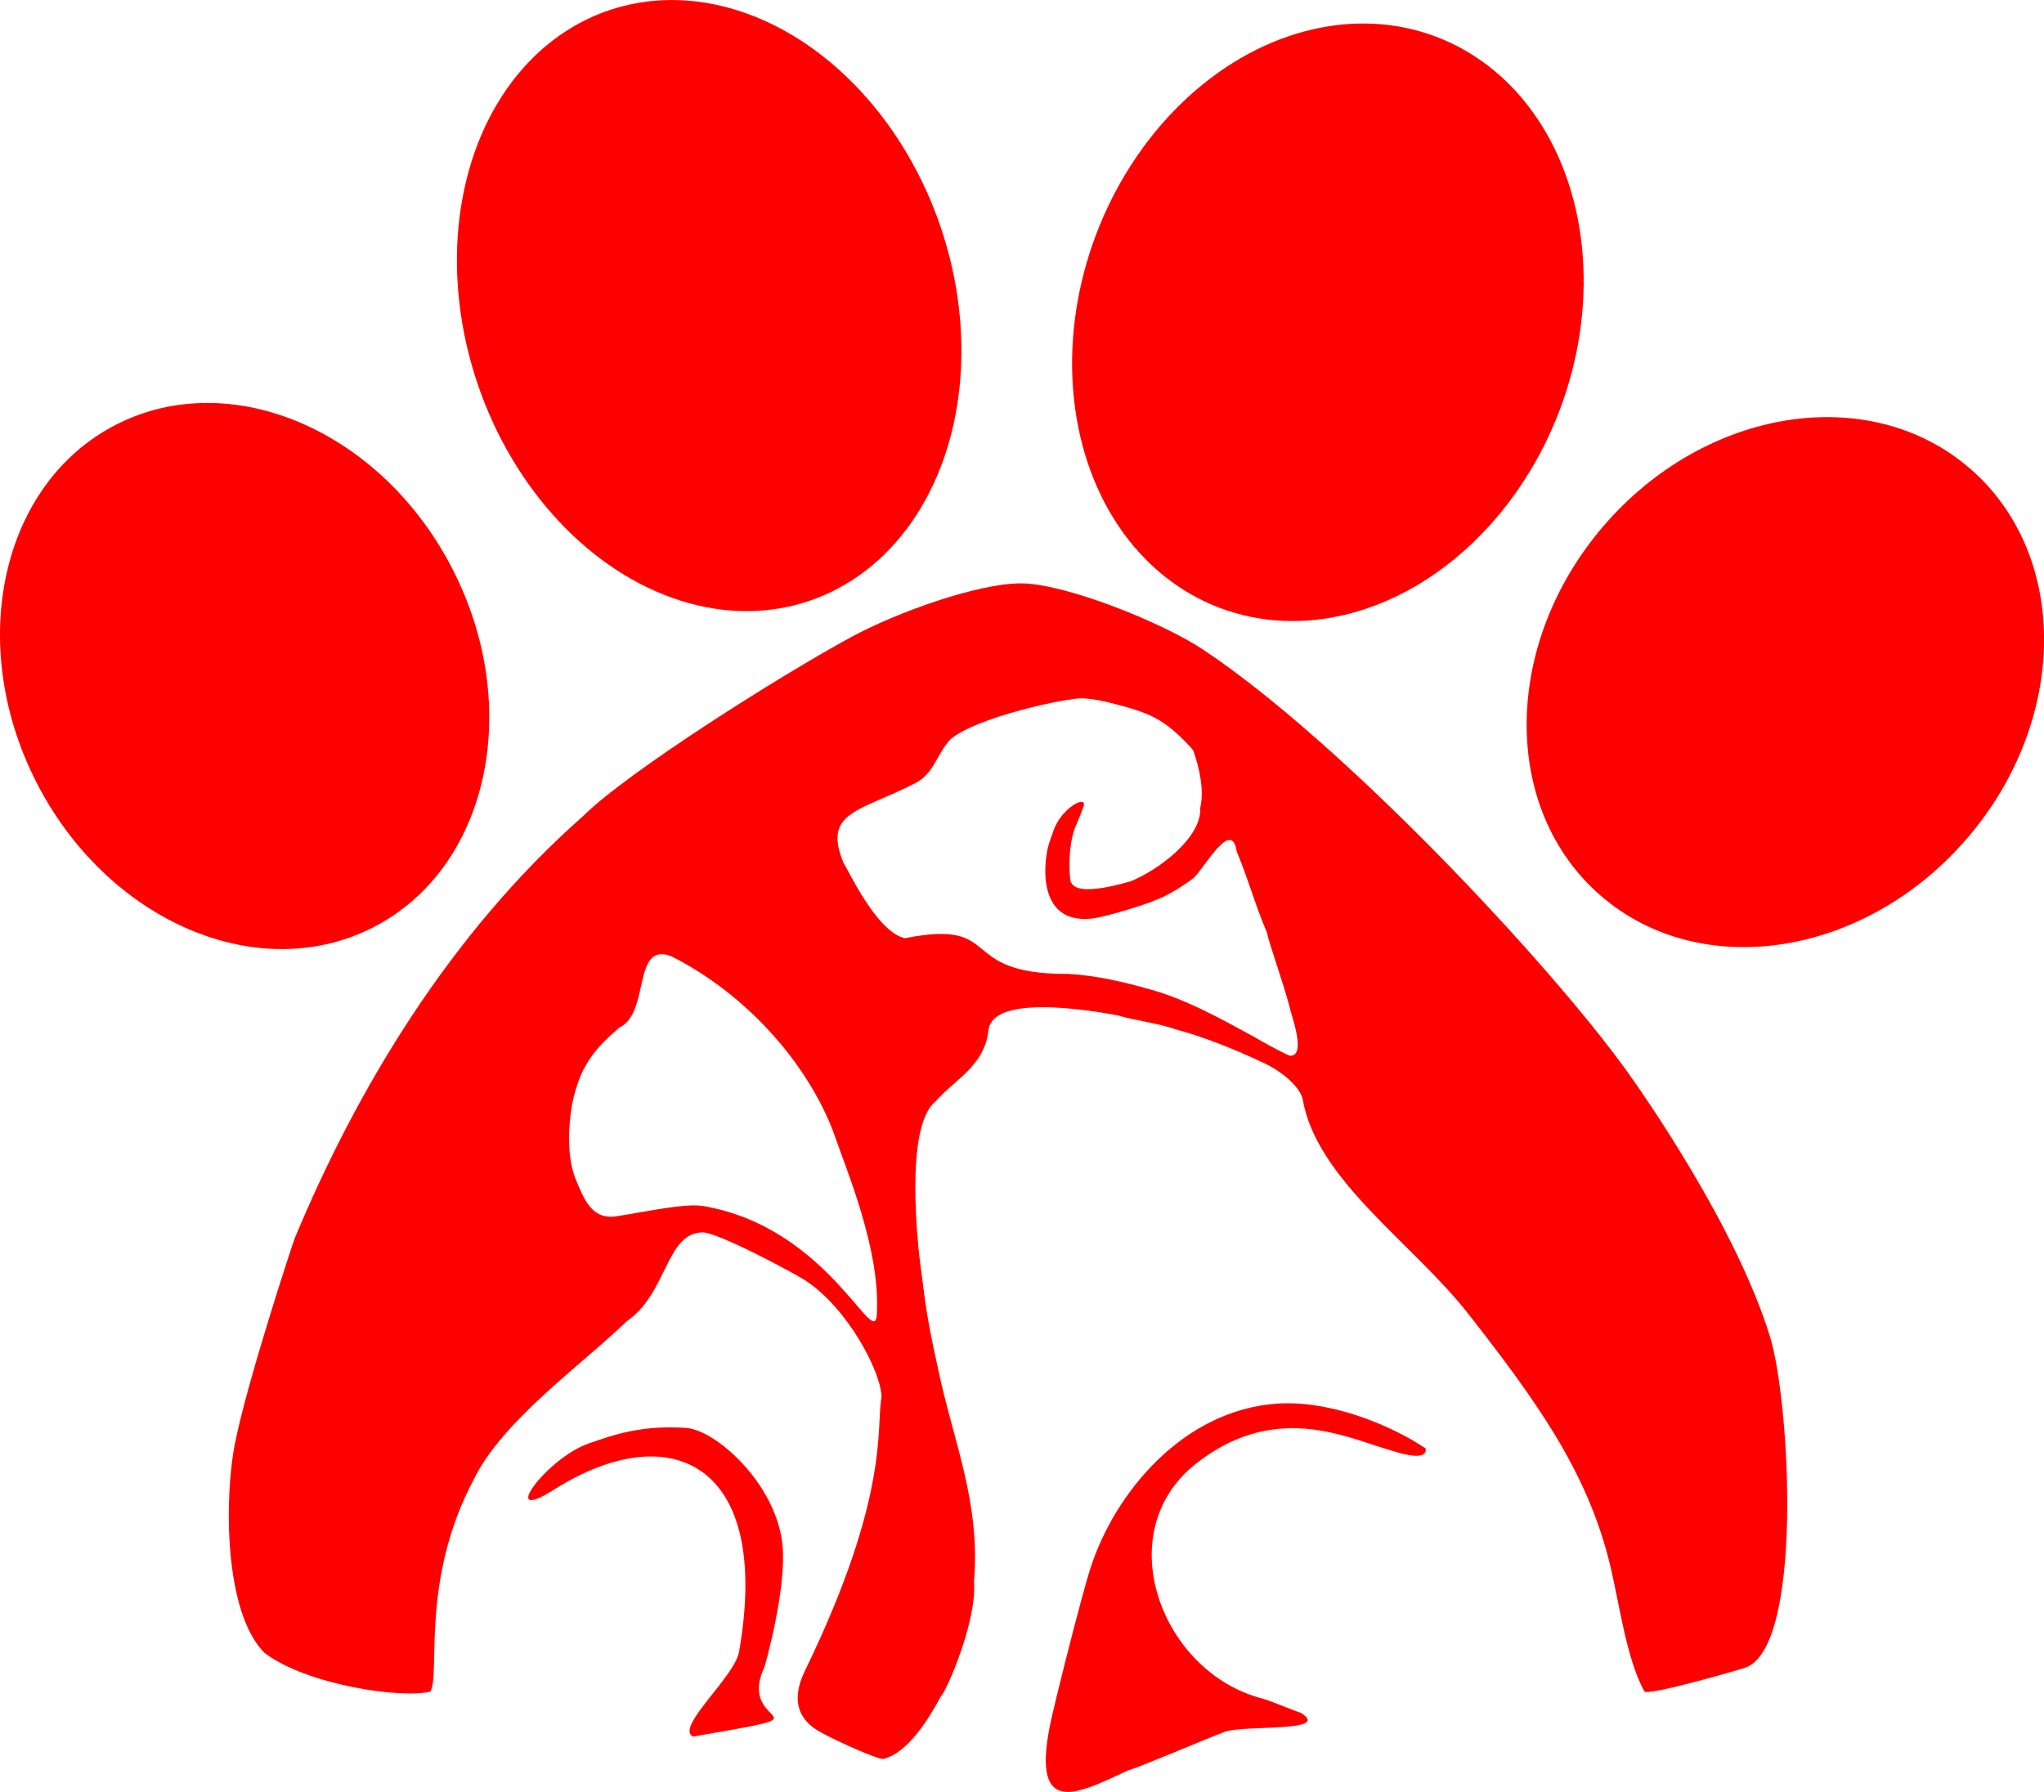 <?xml version="1.0" encoding="UTF-8"?>
<svg id="a" data-name="Layer 1" xmlns="http://www.w3.org/2000/svg" viewBox="0 0 473.18 414.87 " fill='red'>
  <path d="m409.76,309.5c-7.9-25.75-29.68-56.71-33.3-61.73-18.08-25.06-65.62-75.82-97.86-97.32-9.57-6.38-32.34-15.49-42.46-15.39s-28.6,6.74-39.14,12.46c-16.21,8.79-51.73,31.2-62,41.41-30.88,27.24-52.42,63.28-66.76,97.73-.42,1.02-11.02,33.18-13.86,47.57-2.48,12.55-2.55,39.04,6.85,48.44,9.63,7.35,31.51,10.66,38.37,8.97,2.48-3.71-2.45-25.58,10.06-49.1h0c6.63-13.63,24.84-26.41,35.41-36.63,9.48-6.51,9.05-20.46,17.55-20.59,3.48-.05,20.62,9.1,23.79,11.11,9.86,6.39,17.75,21.49,17.65,27.17-1.31,6.61,2.1,22.41-17.68,63.13-4.02,8.27-.19,12.22,3.53,14.28,4.28,2.36,14.58,6.94,14.82,6.15,5.63-1.51,10.48-9.61,13.06-14.37,1.4-1.39,8.46-17.74,7.68-26.57,1.58-18.38-4.81-32.53-8.28-49.16-2.75-12.44-2.81-14.36-4.12-24.22-.46-3.46-3.81-31.83,3.42-37.75,4.61-5.28,11.39-8.22,12.35-16.61,1.05-9.17,28.1-3.69,29.88-3.41,2.85.92,10.27,2.02,13.32,3.21,6.16,1.59,14.08,4.74,20.69,7.9,4.35,2.07,8.03,5.43,8.8,8.1,3.08,18.76,25.5,33.45,38.37,49.89,15.79,20.18,27.14,36.09,32.47,56.7,2.43,9.4,3.91,22.74,8.32,30.78,1.91.82,23.52-5.57,22.83-5.39,14.15-3.56,10.9-61.59,6.25-76.73Zm-281.3,11.12s.02-.01.02-.02c0,0-.01.01-.02.02Zm95.25,24.21s0,.03,0,.04c0-.01,0-.03,0-.04Zm54.21-167.61s0,.04,0,.06c0-.02,0-.04,0-.06Zm-13.27-32.62h.06s-.02,0-.06,0Zm-42.84,24.75s0,0,0,0q.31-.25,0,0Zm-16.45,14.93c-.23.15-.46.29-.69.44.23-.15.46-.29.69-.44Zm-8.08-36.72l-.09-.02s.09.02.09.02Zm-2.7,43.69s0,0,0,0q-.22.35,0,0Zm8.44,112.32c-.08,10.8-10.4-19.23-40.17-24.34-4.09-.7-12.1,1.09-20.12,2.36-5.88.93-7.63-4.28-9.41-8.46-2.7-6.34-1.42-16.81,0-20.94,1.59-5.73,4.8-9.82,9.36-13.65.2-.2.4-.4.59-.59,7.37-3.28,2.97-20.09,12.16-16.55,17.35,8.76,31.31,24.6,37.44,40.52,3.31,9.59,10.72,26.9,10.15,41.65Zm87.9-63.18c-7.53-4.12-16.14-9-24.75-11.34-6.09-1.74-12.42-3.21-18.88-3.57-26.35.13-14.49-12.86-37.79-8.27-6.58-1.36-13.34-16.23-14.21-17.39-5.03-12.08,4.06-11.95,16.73-18.58,4.2-2.2,4.88-6.75,7.99-10.06,5.92-5.15,27.26-9.73,30.82-9.51,2.22.14,4.57.59,7.3,1.32,7.59,2.03,11.32,3.11,18.04,10.63.33.81,2.98,8.05,1.68,13.45.38,6.79-9.58,14.36-16.14,16.98-13.63,3.94-13.41.28-13.86.16-.54-3.35-.27-8.03.54-11.12.59-2.25,1.21-2.75,2.45-6.4.93-2.74-5.03.17-6.95,5.6-.39,1.11-.49,1.41-.98,2.8-1.26,3.63-3.29,18.88,9.68,17.59,3.87-.39,14.91-4.07,14.7-4.24,2.69-.72,8.27-4.47,9.11-5.26,2.51-2.35,8.73-13.84,9.9-6.02,2.8,6.66,4.09,11.93,6.98,18.71.42,2.31,3.7,11.34,5.3,17.42.13,1.14,4.04,11.27.07,11.13-.49-.02-5.3-2.6-7.74-4.01Zm-34.25-28.5s0,0,0,0t0,0Zm134.08,179.54s.06-.04.08-.06c-.03.02-.06.04-.08.06Z"/>
  <path d="m330.03,335.35c-8.6-5.78-22.54-11.17-34.26-10.39-22.24,1.49-37.83,21.12-43.26,37.88-2.31,7.14-8.6,32.37-9.45,36.63-4.34,21.77,6.8,15.63,18.09,10.4,2.2-.52,18.29-7.42,22.37-8.92,4.44-1.64,25.23.16,17.5-4.44-2.01-.64-7-2.8-8.84-3.27-23.27-6-35.54-38.3-15.42-54.29,17.97-14.28,34.38-6.39,43.75-3.61,2.13.63,10,3.51,9.53,0Zm-42.04-2.29s0,0,.01,0c0,0,0,0-.01,0Z"/>
  <path d="m181.11,357.39c-1.6-14.03-15.45-26.39-22.37-26.81-10.03-.61-16.06,1.36-22.58,3.66-9.66,3.41-21.11,19-7.91,10.64,26.84-17,50.54-6.33,42.84,37.56-1.02,5.82-14.92,17.56-10.64,19.62,34.17-6.01,9.68-1.39,16.5-16.09.17-.37,5.3-18.56,4.16-28.58Z"/>
  <ellipse cx="307.41" cy="74.61" rx="70.7" ry="57.38" transform="translate(128.72 335.65) rotate(-69.25)" fill='red'/>
  <ellipse cx="164.17" cy="70.75" rx="56.59" ry="72.19" transform="translate(-14.03 56.52) rotate(-18.75)"/>
  <ellipse cx="56.63" cy="156.51" rx="54.12" ry="65.36" transform="translate(-64.94 42.83) rotate(-27.03)"/>
  <ellipse cx="413.29" cy="157.89" rx="65.36" ry="55.48" transform="translate(23.95 368.02) rotate(-49.26)"/>
</svg>